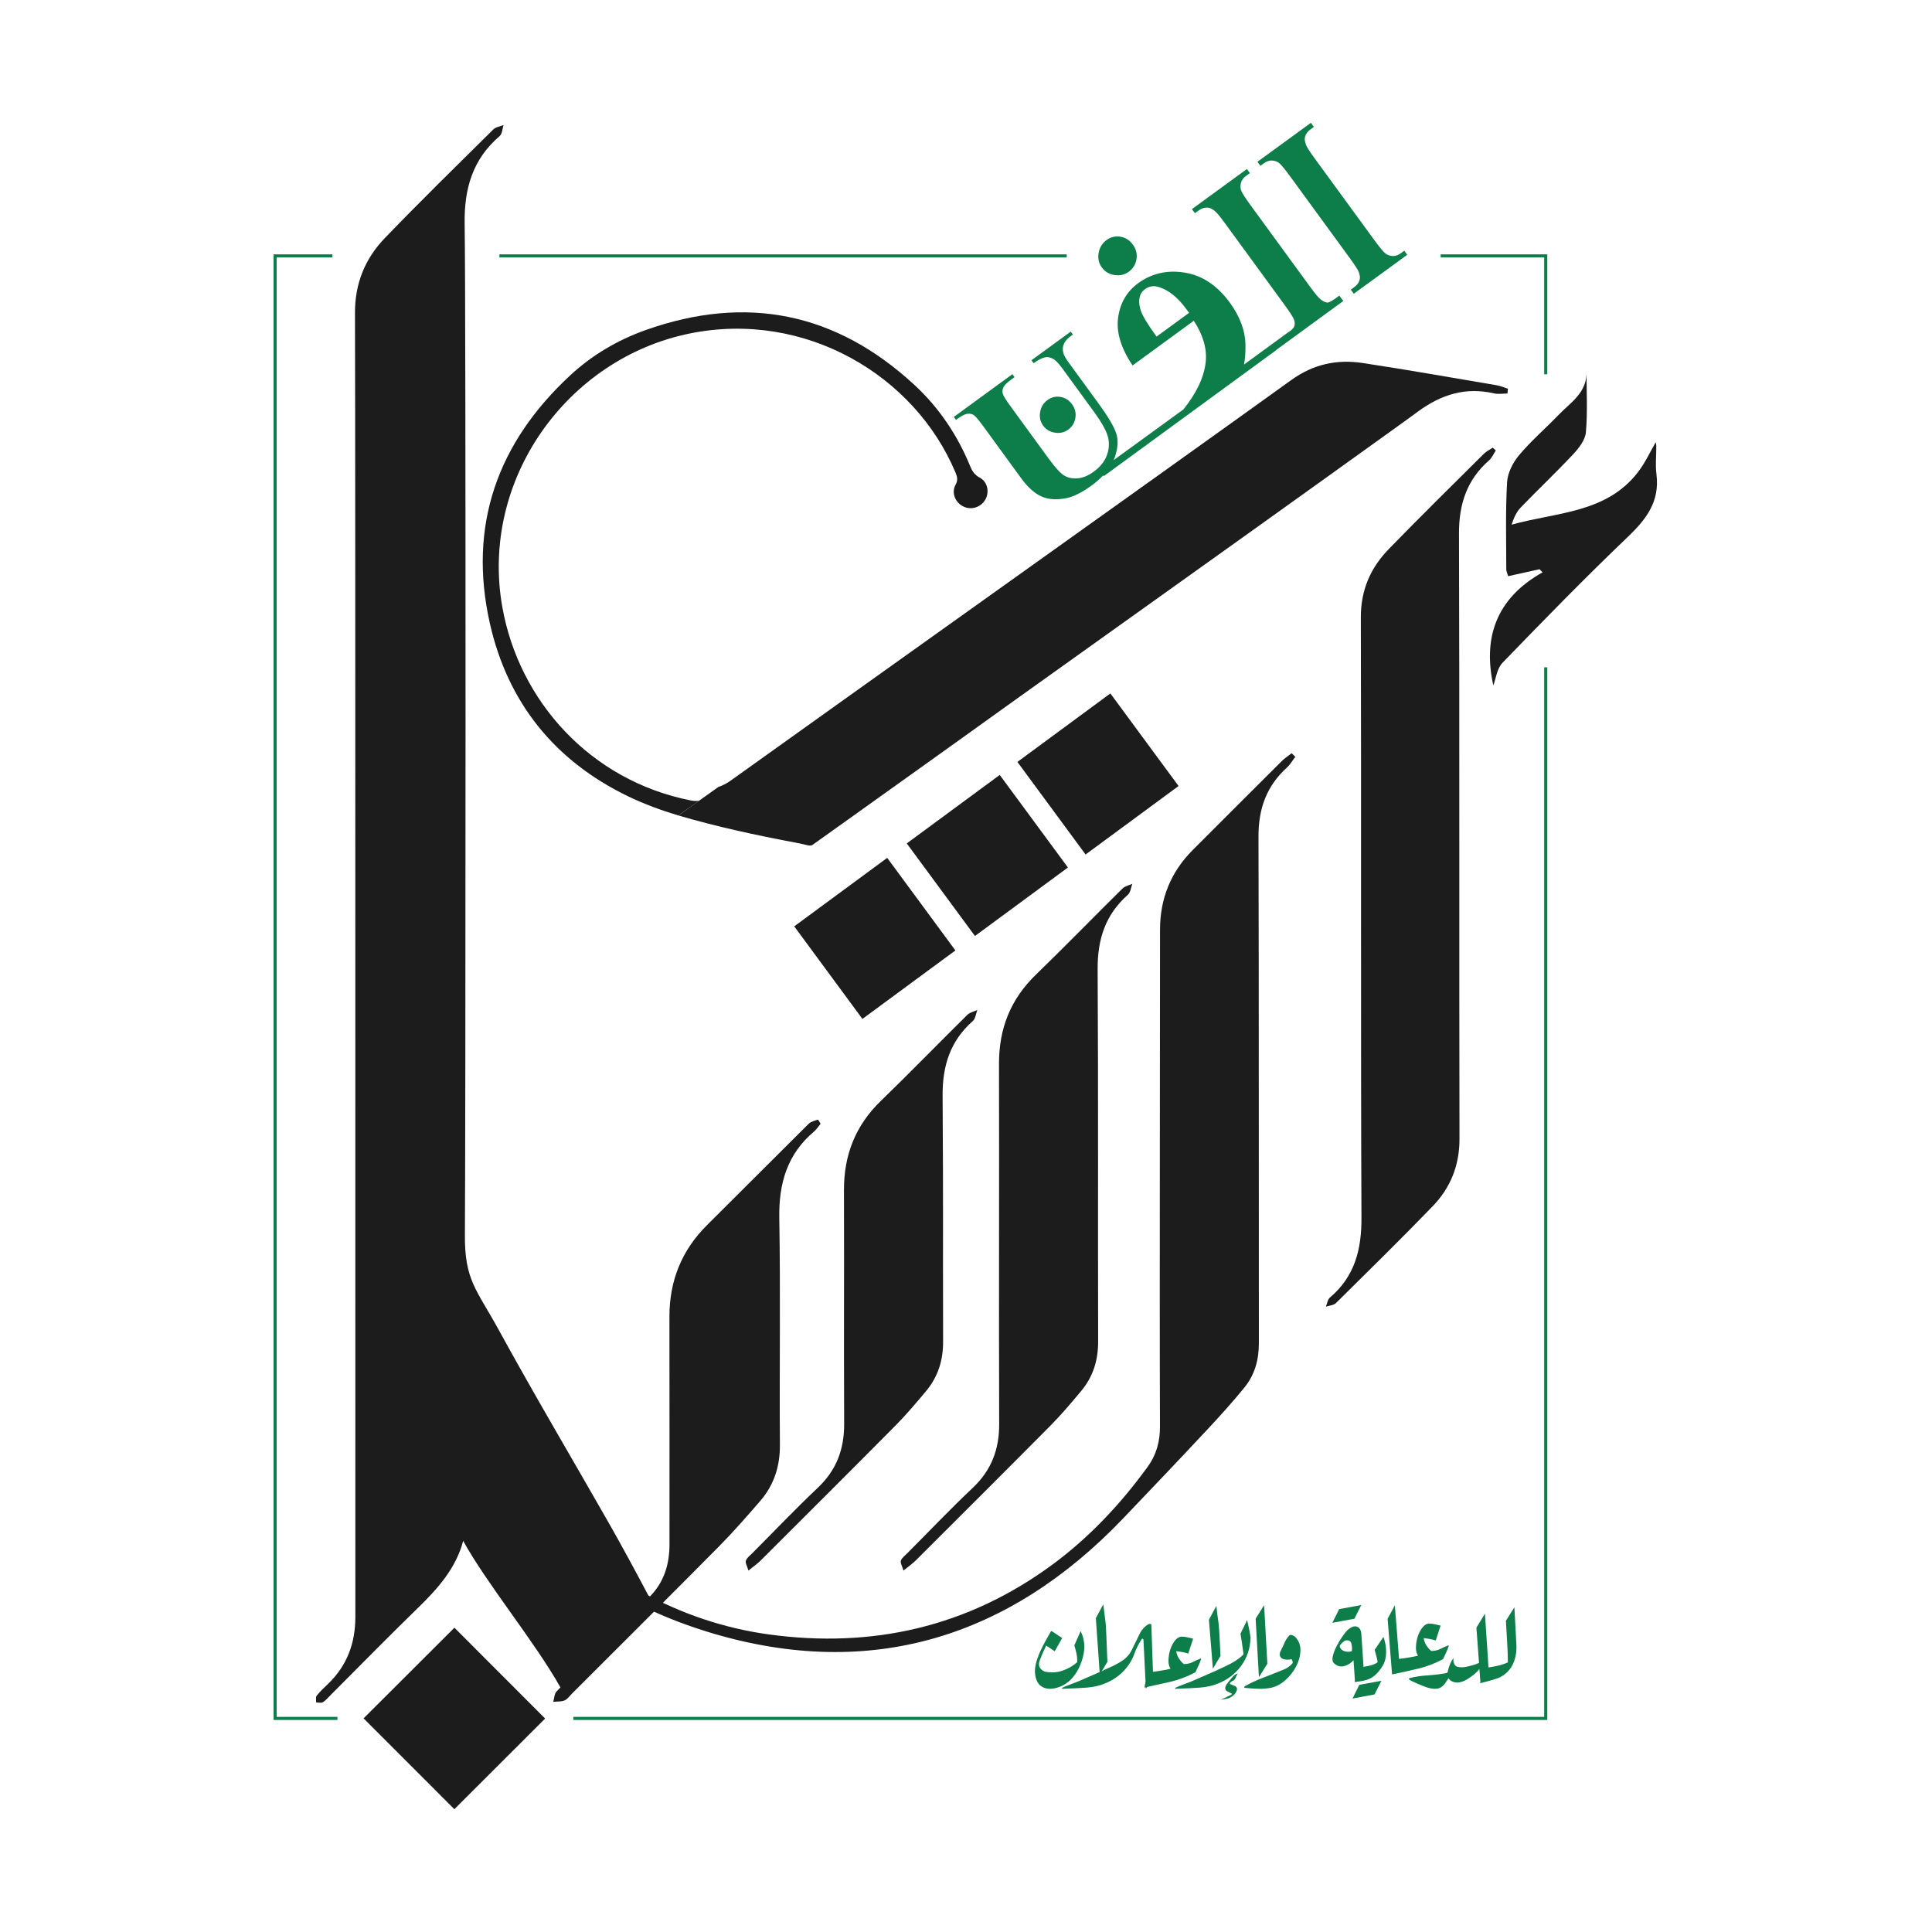 <?xml version="1.0" encoding="utf-8"?>
<!-- Generator: Adobe Illustrator 26.3.0, SVG Export Plug-In . SVG Version: 6.00 Build 0)  -->
<svg version="1.1" id="Layer_1" xmlns="http://www.w3.org/2000/svg" xmlns:xlink="http://www.w3.org/1999/xlink" x="0px" y="0px"
	 viewBox="0 0 311.81 311.81" style="enable-background:new 0 0 311.81 311.81;" xml:space="preserve">
<style type="text/css">
	.st0{fill:#1C1C1C;}
	.st1{fill:#0D7E49;}
	.st2{fill:none;stroke:#0D7E49;stroke-width:0.5;stroke-miterlimit:10;}
	.st3{fill:#0E2344;}
	.st4{fill:#FFFFFF;}
	.st5{fill:#9F8566;}
	.st6{fill:none;stroke:#9F8566;stroke-width:0.5;stroke-miterlimit:10;}
</style>
<g>
	<path class="st0" d="M209.05,122.14c-0.44,0.58-0.81,1.25-1.34,1.73c-3.3,2.98-4.61,6.66-4.6,11.11
		c0.08,27.28,0.03,54.55,0.06,81.83c0,2.66-0.66,5.07-2.32,7.11c-1.86,2.28-3.83,4.48-5.84,6.63c-4.57,4.89-9.18,9.74-13.81,14.58
		c-18.39,19.21-40.68,26.02-66.12,18.5c-25.3-7.48-40.18-25.28-45.26-51.17c-0.51-2.62-0.49-5.34-0.87-7.98
		c-0.1-0.7-0.62-1.53-1.2-1.95c-1.9-1.36-2.74-3.32-2.08-5.39c0.6-1.9,2.44-3.2,4.44-3.15c1.99,0.06,3.73,1.44,4.26,3.38
		c0.54,1.98-0.25,4.07-2.24,5.09c-1.07,0.55-1.18,1.21-1.15,2.21c0.84,29.22,24.06,55.1,53.02,59.1
		c16.77,2.32,32.19-1.21,45.83-11.24c5.92-4.36,11.01-9.76,15.37-15.77c1.45-2,2.02-4.11,2.01-6.56
		c-0.05-14.34-0.03-28.68-0.02-43.02c0-12.4,0.01-24.8,0.03-37.19c0.01-5,1.75-9.28,5.3-12.83c4.79-4.79,9.57-9.58,14.37-14.35
		c0.47-0.47,1.05-0.83,1.58-1.25C208.65,121.76,208.85,121.95,209.05,122.14z"/>
	<path class="st0" d="M241.41,72.71c-0.36,0.54-0.62,1.18-1.09,1.59c-3.58,3.14-4.87,7.08-4.85,11.81
		c0.1,27.19,0.01,70.47,0.08,97.67c0.01,4.3-1.44,7.9-4.32,10.89c-5.12,5.3-10.38,10.46-15.62,15.64c-0.37,0.36-1.07,0.39-1.62,0.57
		c0.21-0.5,0.28-1.16,0.65-1.47c4.03-3.41,5.12-7.79,5.09-12.93c-0.13-26.93-0.02-69.94-0.1-96.86c-0.01-4.39,1.57-7.99,4.51-11.01
		c5.04-5.18,10.2-10.26,15.33-15.36c0.41-0.41,0.96-0.67,1.45-1C241.09,72.4,241.25,72.56,241.41,72.71z"/>
	<path class="st0" d="M145.81,253.48c-0.22-0.77-0.54-1.27-0.41-1.61c0.17-0.46,0.66-0.82,1.04-1.2c3.5-3.51,6.92-7.11,10.52-10.51
		c3.04-2.86,4.32-6.22,4.3-10.38c-0.07-19.36,0.02-38.72-0.03-58.08c-0.01-5.68,1.85-10.42,5.95-14.39
		c4.72-4.57,9.29-9.28,13.96-13.89c0.4-0.4,1.06-0.53,1.61-0.78c-0.23,0.6-0.29,1.39-0.72,1.77c-3.64,3.21-4.91,7.21-4.88,12.01
		c0.12,20.03,0.03,40.06,0.08,60.09c0.01,3.04-0.82,5.68-2.73,7.98c-1.59,1.9-3.19,3.8-4.93,5.56
		c-7.21,7.28-14.48,14.51-21.73,21.75C147.34,252.31,146.74,252.72,145.81,253.48z"/>
	<path class="st0" d="M120.79,253.48c-0.22-0.77-0.54-1.27-0.41-1.61c0.17-0.46,0.66-0.82,1.04-1.2c3.5-3.51,6.92-7.11,10.52-10.51
		c3.04-2.86,4.32-6.22,4.3-10.38c-0.07-19.36,0.02-18.35-0.03-37.71c-0.01-5.68,1.85-10.42,5.95-14.39
		c4.72-4.57,9.29-9.28,13.96-13.89c0.4-0.4,1.06-0.53,1.61-0.78c-0.23,0.6-0.29,1.39-0.72,1.77c-3.64,3.21-4.91,7.21-4.88,12.01
		c0.12,20.03,0.03,19.69,0.08,39.72c0.01,3.04-0.82,5.68-2.73,7.98c-1.59,1.9-3.19,3.8-4.93,5.56
		c-7.21,7.28-14.48,14.51-21.73,21.75C122.32,252.31,121.72,252.72,120.79,253.48z"/>
	<path class="st0" d="M256.05,59.85c0,3.31,0.19,6.65-0.1,9.93c-0.11,1.24-1.14,2.56-2.07,3.55c-2.74,2.93-5.67,5.69-8.45,8.58
		c-0.69,0.72-1.12,1.68-1.47,2.77c7.23-2.04,15.31-1.81,20.44-8.54c1.15-1.51,1.96-3.29,2.8-4.73c-0.04-0.2,0.1,0.17,0.11,0.54
		c0.02,1.54-0.17,3.1,0.03,4.61c0.55,4.35-1.61,7.21-4.59,10.06c-6.92,6.61-13.6,13.46-20.25,20.34c-0.92,0.95-1.09,2.63-1.49,3.67
		c-1.68-7.58,0.37-14.02,7.95-18.26c-0.16-0.17-0.33-0.33-0.49-0.5c-1.67,0.37-3.33,0.74-5.07,1.12c-0.14-0.49-0.3-0.8-0.3-1.1
		c0-4.69-0.14-9.38,0.13-14.05c0.08-1.51,0.94-3.19,1.94-4.38c1.93-2.3,4.23-4.28,6.32-6.45C253.46,64.96,256.22,63.35,256.05,59.85
		z"/>
	<path class="st0" d="M131.99,180.7c-0.52,0.18-1.13,0.32-1.49,0.68c-5.47,5.42-10.89,10.89-16.36,16.31c-4.12,4.08-6.1,9-6.1,14.79
		c0.02,12.25,0.01,24.51,0.01,36.76c0,3.2-0.86,6.08-3.15,8.41c-0.04,0.04-0.08,0.08-0.12,0.13c-0.02-0.04-0.03-0.08-0.05-0.11
		c-1.74-3.32-4.56-8.52-6.42-11.78c-5.97-10.47-12.12-20.85-17.91-31.42c-3.48-6.35-5.43-7.84-5.37-15.22
		c0.11-13.27,0.18-149.85-0.04-163.12c-0.09-5.66,1.27-10.42,5.65-14.17c0.41-0.35,0.43-1.17,0.63-1.78
		c-0.56,0.23-1.26,0.32-1.66,0.71c-5.86,5.8-11.75,11.57-17.47,17.5c-3.21,3.33-4.87,7.32-4.85,12.15
		c0.09,30.82,0.04,179.6,0.06,210.43c0,4.25-1.35,7.87-4.43,10.82c-0.63,0.6-1.27,1.2-1.81,1.88c-0.19,0.24-0.07,0.72-0.09,1.09
		c0.36,0,0.81,0.13,1.08-0.03c0.45-0.26,0.8-0.7,1.18-1.08c4.74-4.74,9.42-9.53,14.23-14.2c3.25-3.15,6.14-6.49,7.24-10.77
		c3.79,6.9,11.6,16.35,15.7,23.66c-0.21,0.21-0.42,0.42-0.62,0.64c-0.37,0.38-0.37,1.11-0.54,1.68c0.61-0.06,1.27,0,1.82-0.22
		c0.46-0.19,0.8-0.69,1.17-1.07c7.91-7.91,15.84-15.79,23.71-23.74c2.35-2.38,4.56-4.9,6.74-7.43c2.22-2.59,3.17-5.61,3.14-9.07
		c-0.09-12.19,0.11-24.38-0.1-36.56c-0.09-5.58,1.27-10.29,5.62-13.96c0.39-0.33,0.68-0.79,1.05-1.24
		C132.26,181.08,132.05,180.67,131.99,180.7z"/>
	<path class="st0" d="M58.68,277.33c4.83-4.82,9.79-9.76,14.66-14.63c4.86,4.86,9.81,9.82,14.64,14.66
		c-4.87,4.86-9.82,9.81-14.65,14.63C68.56,287.22,63.61,282.27,58.68,277.33z"/>
	<g>
		<g>
			
				<rect x="167.92" y="115.56" transform="matrix(0.805 -0.593 0.593 0.805 -39.502 129.52)" class="st0" width="18.64" height="18.56"/>
			
				<rect x="150.07" y="128.72" transform="matrix(0.805 -0.593 0.593 0.805 -50.793 121.494)" class="st0" width="18.64" height="18.56"/>
			
				<rect x="131.91" y="142.11" transform="matrix(0.805 -0.593 0.593 0.805 -62.276 113.331)" class="st0" width="18.64" height="18.56"/>
		</g>
	</g>
	<g>
		<g>
			<g>
				<path class="st0" d="M243.37,62.74c-0.6-0.19-1.19-0.46-1.81-0.56c-7.2-1.22-14.4-2.5-21.62-3.59
					c-4.16-0.63-7.97,0.17-11.56,2.76c-19.9,14.33-70.47,50.31-90.41,64.6c-0.68,0.49-1.34,0.83-2.02,1.05l-6.46,4.61
					c6.18,1.82,12.52,3.18,18.88,4.38c0.41,0.08,0.81,0.17,1.22,0.25c0.13,0.03,0.27,0.06,0.41,0.1c0.29,0.07,0.6,0.15,0.87,0.12
					c0.18-0.02,0.27-0.11,0.42-0.21c0.27-0.19,0.54-0.38,0.81-0.58c0.74-0.52,1.47-1.05,2.21-1.58c0.97-0.69,1.94-1.39,2.92-2.08
					c1.17-0.84,2.35-1.68,3.52-2.52c1.34-0.96,2.69-1.92,4.03-2.88c1.48-1.06,2.96-2.12,4.44-3.17c1.58-1.13,3.16-2.26,4.75-3.4
					c1.65-1.18,3.3-2.36,4.95-3.55c1.69-1.21,3.38-2.42,5.06-3.63c1.69-1.21,33.93-24.23,35.62-25.44c1.66-1.19,3.32-2.38,4.99-3.57
					c1.6-1.15,3.2-2.29,4.8-3.44c1.5-1.08,3.01-2.16,4.51-3.23c1.37-0.99,2.75-1.97,4.12-2.96c1.21-0.87,2.42-1.74,3.64-2.61
					c1.02-0.73,2.03-1.46,3.05-2.19c0.79-0.57,1.58-1.14,2.37-1.71c0.53-0.38,1.05-0.76,1.58-1.15c0.08-0.06,0.16-0.11,0.23-0.17
					c3.76-2.75,7.67-3.95,12.24-2.9c0.69,0.16,1.44,0.02,2.16,0.02C243.31,63.26,243.34,63,243.37,62.74z"/>
			</g>
			<g>
				<path class="st0" d="M112.83,129.23c-0.43,0.06-0.87,0.05-1.38-0.05c-16.16-3.21-27.66-16.01-30.37-31.15
					c-3.68-20.6,10.46-40.22,30.3-44.22c18.56-3.74,36.26,6.75,42.84,22.48c0.28,0.67,0.41,1.21,0,1.95
					c-0.71,1.27-0.06,2.86,1.25,3.5c1.26,0.62,2.79,0.16,3.52-1.05c0.75-1.24,0.41-2.93-0.88-3.61c-0.81-0.43-1.2-1.04-1.52-1.81
					c-2.05-5.02-5.02-9.45-8.98-13.12c-12.65-11.71-27.16-14.65-43.41-8.88c-4.52,1.61-8.6,4.01-12.12,7.26
					c-11.81,10.92-16.57,24.28-13.02,40.08c2.88,12.79,10.47,22.2,22.33,27.92c2.62,1.26,5.33,2.25,8.09,3.08L112.83,129.23z"/>
			</g>
		</g>
	</g>
	<g>
		<g>
			<path class="st1" d="M170.25,69.83c0.8,0.13,1.53-0.03,2.16-0.5c0.64-0.46,1.02-1.09,1.15-1.89c0.13-0.79-0.05-1.53-0.55-2.21
				c-0.48-0.65-1.1-1.04-1.86-1.17c-0.76-0.13-1.46,0.04-2.1,0.51c-0.65,0.47-1.05,1.12-1.18,1.94c-0.14,0.82,0.02,1.55,0.48,2.18
				C168.81,69.32,169.44,69.7,170.25,69.83z"/>
			<path class="st1" d="M182.18,43.85c0.69-0.5,1.1-1.18,1.24-2.02c0.14-0.85-0.06-1.63-0.59-2.36c-0.52-0.71-1.19-1.13-2-1.27
				c-0.82-0.13-1.56,0.05-2.24,0.54c-0.7,0.51-1.13,1.21-1.28,2.09c-0.15,0.88,0.02,1.66,0.52,2.34s1.17,1.08,2.04,1.22
				C180.74,44.52,181.51,44.35,182.18,43.85z"/>
			<path class="st1" d="M192.85,34.41l0.56-0.41c0.49-0.36,0.97-0.52,1.45-0.49c0.35,0,0.72,0.17,1.13,0.49
				c0.31,0.21,0.9,0.92,1.79,2.14l9.52,13.04c0.9,1.24,1.42,2.04,1.55,2.42c0.13,0.38,0.15,0.73,0.04,1.05
				c-0.1,0.32-0.48,0.68-1.14,1.09l-6.98,5.1c0.17-0.84,0.25-1.85,0.24-3.07c-0.02-2.33-0.86-4.64-2.51-6.91
				c-2.03-2.78-4.45-4.4-7.28-4.86c-2.82-0.46-5.33,0.11-7.52,1.7c-1.83,1.33-2.91,3.18-3.24,5.54c-0.33,2.36,0.44,4.94,2.33,7.74
				l9.88-7.21c1.5,2.29,2.14,4.5,1.93,6.62c-0.27,2.47-1.47,5.03-3.61,7.69l-11.28,8.2c0.05-0.13,0.13-0.25,0.18-0.38
				c0.54-1.56,0.63-2.9,0.24-4.01c-0.38-1.11-1.32-2.69-2.81-4.74l-4.82-6.61c-0.52-0.71-0.82-1.25-0.89-1.62
				c-0.14-0.5-0.1-0.98,0.1-1.42c0.2-0.45,0.56-0.86,1.07-1.23l0.38-0.27l-0.35-0.48l-6.34,4.62l0.35,0.48
				c0.74-0.54,1.38-0.86,1.93-0.97c0.35-0.05,0.73,0.02,1.15,0.23c0.42,0.2,0.91,0.7,1.48,1.48l5.17,7.09
				c1.35,1.85,2.12,3.28,2.32,4.28c0.19,1,0.1,1.96-0.29,2.9c-0.38,0.93-1.07,1.77-2.07,2.5c-0.86,0.63-1.7,0.98-2.52,1.06
				c-0.82,0.08-1.53-0.05-2.14-0.38c-0.61-0.33-1.49-1.27-2.62-2.82l-6.21-8.52c-0.73-1-1.13-1.66-1.2-2
				c-0.07-0.33-0.02-0.66,0.14-0.99c0.16-0.33,0.6-0.75,1.31-1.27l0.47-0.34l-0.35-0.48l-9.45,6.9l0.35,0.48
				c0.77-0.58,1.35-0.9,1.74-0.97c0.39-0.07,0.74-0.02,1.03,0.13c0.3,0.16,0.81,0.74,1.55,1.75l6.21,8.52
				c1.06,1.45,2.14,2.42,3.25,2.92c1.11,0.5,2.45,0.59,4.03,0.28c1.16-0.23,2.53-0.92,4.12-2.07c0.71-0.52,1.29-1.05,1.82-1.6
				l0.1,0.12l27.85-20.35l-0.01-0.02l10.82-7.9l-0.64-0.87c-0.92,0.71-1.55,1.08-1.88,1.13c-0.33-0.01-0.7-0.18-1.11-0.5
				c-0.31-0.21-0.91-0.92-1.79-2.14l-9.52-13.04c-0.9-1.24-1.42-2.04-1.55-2.42c-0.13-0.38-0.14-0.78-0.03-1.22
				c0.11-0.44,0.4-0.83,0.88-1.17l0.56-0.41l-0.48-0.66l-8.87,6.47L192.85,34.41z M186.66,54.32c-1.4-1.91-2.24-3.31-2.54-4.18
				c-0.29-0.88-0.34-1.67-0.13-2.39c0.12-0.41,0.4-0.79,0.85-1.11c0.66-0.48,1.43-0.58,2.29-0.28c1.53,0.5,2.97,1.67,4.32,3.51
				l0.46,0.62L186.66,54.32z"/>
			<path class="st1" d="M210.76,23.31c-0.18-0.49-0.23-0.89-0.14-1.21c0.12-0.47,0.41-0.88,0.89-1.22l0.54-0.4l-0.48-0.66
				l-8.63,6.29l0.48,0.66l0.54-0.4c0.46-0.34,0.92-0.49,1.36-0.46c0.44,0.03,0.82,0.17,1.13,0.41c0.31,0.25,0.92,0.98,1.82,2.22
				l9.52,13.04c0.88,1.21,1.39,1.99,1.51,2.34c0.18,0.49,0.23,0.89,0.14,1.21c-0.12,0.47-0.41,0.88-0.89,1.22l-0.54,0.4l0.48,0.66
				l8.63-6.29l-0.48-0.66l-0.54,0.4c-0.46,0.34-0.92,0.49-1.36,0.46c-0.44-0.03-0.83-0.17-1.14-0.41s-0.93-0.98-1.83-2.21
				l-9.52-13.04C211.36,24.45,210.86,23.67,210.76,23.31z"/>
		</g>
	</g>
	<g>
		<polyline class="st2" points="54.46,277.34 44.4,277.34 44.4,41.3 53.65,41.3 		"/>
		<polyline class="st2" points="249.47,107.7 249.47,277.34 92.54,277.34 		"/>
		<polyline class="st2" points="232.51,41.3 249.47,41.3 249.47,60.41 		"/>
		<line class="st2" x1="80.6" y1="41.3" x2="172.16" y2="41.3"/>
	</g>
	<g>
		<g>
			<path class="st1" d="M173.39,265.55c0.13,0.42,0.24,0.84,0.34,1.28c0.08,0.39,0.13,0.81,0.13,1.26v0.16
				c-0.59,0.54-1.33,0.99-2.23,1.33c-0.57,0.22-1.18,0.33-1.83,0.33c-0.37,0-0.75-0.04-1.15-0.11c-0.65-0.28-0.97-0.68-0.97-1.21
				c0-0.19,0.04-0.4,0.13-0.62c0.31-0.84,0.64-1.6,0.98-2.27l0.05-0.12l1.38,0.92c0.2-0.35,0.4-0.7,0.6-1.05
				c0.2-0.35,0.4-0.71,0.6-1.08l-1.46-0.98l-0.03-0.02l-0.28-0.15c-0.16,0.28-0.33,0.58-0.51,0.89s-0.34,0.6-0.48,0.87
				c-1.09,1.99-1.63,3.56-1.63,4.72c0,0.1,0,0.19,0.01,0.29c0.1,1.18,0.52,1.95,1.26,2.31c0.36,0.18,0.75,0.26,1.17,0.26
				c0.45,0,0.95-0.1,1.48-0.29c1.03-0.38,1.89-1.06,2.57-2.04c0.69-1.01,1.15-2.14,1.38-3.39c0.07-0.36,0.1-0.71,0.1-1.07
				c0-0.87-0.2-1.71-0.59-2.53L173.39,265.55z"/>
			<path class="st1" d="M178.06,258.93l-1.2,2.23l0.64,9.1l1.23-2.07c-0.07-0.99-0.18-5.5-0.31-6.42
				C178.29,260.83,178.17,259.89,178.06,258.93z"/>
			<path class="st1" d="M193.84,267.65c-0.01,0-0.01,0-0.03,0.01c-0.45,0.17-0.87,0.36-1.28,0.57c-0.41,0.21-0.9,0.33-1.47,0.34
				c-0.3-0.25-0.56-0.55-0.78-0.89c-0.23-0.34-0.38-0.74-0.45-1.19c0.67,0.06,1.32,0.19,1.95,0.38l0.78-2.4
				c-0.31-0.07-0.6-0.14-0.89-0.21c-0.28-0.07-0.59-0.11-0.91-0.12h-0.02c-0.39,0-0.75,0.2-1.07,0.59c-0.33,0.4-0.59,0.89-0.78,1.45
				s-0.29,1.13-0.3,1.72c-0.01,0.04-0.01,0.07-0.01,0.11c0,0.54,0.11,0.97,0.33,1.31c-0.39,0.11-0.88,0.21-1.48,0.3
				c-0.38,0.06-0.83,0.13-1.35,0.2l-0.26-7.59c0-0.07-0.05-0.12-0.15-0.14c-0.05-0.01-0.09-0.01-0.13-0.01
				c-0.05,0-0.09,0.01-0.13,0.03c-0.32,0.16-0.61,0.39-0.86,0.67s-0.46,0.58-0.61,0.89c-0.52,1.06-0.97,1.96-1.33,2.72
				c-0.37,0.76-1.05,1.42-2.04,1.98c-0.35,0.2-0.71,0.39-1.09,0.57c-0.37,0.18-0.75,0.35-1.13,0.51l-0.4,0.2l-3.99,1.74
				c-0.4,0.16-0.82,0.32-1.26,0.48c-0.44,0.16-0.85,0.33-1.23,0.51c-0.06,0.05-0.09,0.09-0.09,0.12c0,0.04,0.06,0.06,0.18,0.06
				c0.02,0,0.05,0,0.07-0.01c0.27-0.01,0.46-0.02,0.57-0.03c1.07-0.02,2.13-0.07,3.17-0.15c1.04-0.08,1.97-0.28,2.79-0.6
				c1.45-0.55,2.66-1.4,3.61-2.56c0.6-0.74,1.02-1.48,1.28-2.23s0.64-1.53,1.15-2.34c0.07-0.11,0.13-0.17,0.18-0.17
				c0.02,0,0.05,0.01,0.06,0.02c0.07,0.06,0.11,0.12,0.11,0.19l0.33,6.73l-0.17,0.96c0.07-0.01,0.14-0.03,0.21-0.05l0.01,0.24
				l0.19-0.29c1.17-0.25,2.39-0.52,3.68-0.82c1.44-0.33,2.82-0.86,4.13-1.56c0.01-0.04,0.08-0.18,0.2-0.43s0.25-0.51,0.37-0.79
				c0.12-0.28,0.22-0.52,0.29-0.74c0.04-0.1,0.05-0.17,0.05-0.22C193.88,267.67,193.87,267.65,193.84,267.65z"/>
			<path class="st1" d="M198.95,271.28c0.19-0.08,0.32-0.2,0.4-0.37l0.4-0.84c-0.22,0.1-0.38,0.18-0.48,0.26
				c-0.25,0.19-0.62,0.61-1.13,1.27c-0.27,0.34-0.4,0.63-0.4,0.86c0,0.22,0.11,0.39,0.34,0.51c0.1,0.06,0.22,0.12,0.35,0.18
				s0.25,0.12,0.36,0.18c0.02,0.02,0.04,0.04,0.04,0.05c0,0.04-0.04,0.09-0.13,0.14c-0.27,0.15-0.56,0.29-0.85,0.42
				c-0.3,0.13-0.59,0.25-0.87,0.38c0.33-0.05,0.66-0.11,0.97-0.15c0.32-0.05,0.62-0.18,0.91-0.39c0.34-0.24,0.58-0.53,0.71-0.86
				c0.05-0.11,0.07-0.22,0.07-0.33c0-0.18-0.08-0.32-0.24-0.43c-0.14-0.09-0.31-0.16-0.5-0.21c-0.19-0.05-0.33-0.14-0.44-0.26
				C198.6,271.5,198.76,271.36,198.95,271.28z"/>
			<path class="st1" d="M196.31,259.18l-1.2,2.23l0.64,7.91l1.23-2.07c-0.07-0.99-0.18-4.31-0.31-5.24
				C196.54,261.09,196.41,260.14,196.31,259.18z"/>
			<path class="st1" d="M201.26,261.45c-0.16,0.39-0.34,0.76-0.52,1.12s-0.37,0.73-0.54,1.11c0.1,0.53,0.18,1.07,0.26,1.62
				c0.08,0.55,0.15,1.09,0.23,1.62v0.01c0,0.07-0.09,0.18-0.26,0.33c-0.53,0.47-1.13,0.88-1.78,1.22c-0.66,0.34-1.33,0.67-2.03,0.97
				c-0.05,0.03-0.19,0.1-0.4,0.2l-3.99,1.74c-0.4,0.16-0.82,0.32-1.26,0.48c-0.44,0.16-0.85,0.33-1.23,0.51
				c-0.06,0.05-0.09,0.09-0.09,0.12c0,0.04,0.06,0.06,0.18,0.06c0.02,0,0.05,0,0.07-0.01c0.27-0.01,0.46-0.02,0.57-0.03
				c1.07-0.02,2.13-0.07,3.17-0.15c1.04-0.08,1.97-0.28,2.79-0.6c1.59-0.6,2.88-1.56,3.86-2.88c0.98-1.32,1.49-2.84,1.54-4.58
				c-0.07-0.51-0.15-1-0.25-1.47C201.49,262.38,201.38,261.91,201.26,261.45z"/>
			<polygon class="st1" points="204.02,259.06 202.65,261.24 203.18,270.69 204.54,268.51 			"/>
			<path class="st1" d="M208.54,263.9c-0.07-0.02-0.13-0.04-0.19-0.04c-0.13,0-0.24,0.05-0.33,0.16c-0.3,0.33-0.54,0.71-0.72,1.14
				c-0.19,0.43-0.38,0.84-0.59,1.24c-0.11,0.22-0.17,0.43-0.17,0.61c0,0.2,0.07,0.37,0.21,0.52c0.16,0.18,0.41,0.28,0.75,0.31
				c0.09,0.01,0.18,0.02,0.27,0.02c0.24,0,0.47-0.03,0.69-0.08c0.07,0.1,0.12,0.22,0.15,0.37c0.01,0.06,0.02,0.11,0.02,0.16
				c0,0.07-0.01,0.12-0.05,0.16c-0.39,0.44-0.86,0.77-1.41,0.99c-1.07,0.43-2.14,0.86-3.22,1.27c-1.08,0.41-2.1,0.89-3.06,1.42
				c-0.05,0.04-0.08,0.09-0.08,0.15c0,0.07,0.03,0.11,0.1,0.11c0.68,0.07,1.37,0.12,2.07,0.14c0.13,0.01,0.25,0.01,0.37,0.01
				c0.58,0,1.15-0.05,1.71-0.15c0.83-0.16,1.62-0.57,2.36-1.22c0.74-0.65,1.33-1.39,1.76-2.23c0.44-0.84,0.67-1.69,0.7-2.57v-0.12
				c0-0.82-0.29-1.52-0.86-2.11C208.91,264.07,208.75,263.98,208.54,263.9z"/>
			<path class="st1" d="M218.59,261.25l1.11-2.21c-1.09,0.21-2.27,0.43-3.57,0.66l-1.1,2.21c0.59-0.11,1.18-0.22,1.77-0.33
				C217.4,261.47,217.99,261.36,218.59,261.25z"/>
			<path class="st1" d="M218.68,271.46c0.71-0.07,1.33-0.18,1.84-0.33c0.53-0.15,0.99-0.41,1.39-0.76c0.45-0.39,0.86-0.89,1.23-1.5
				s0.56-1.33,0.57-2.18c0.01-0.84-0.13-1.68-0.43-2.51l-1.42,2.1c0.31,1.08,0.47,1.75,0.48,2c-0.34,0.24-0.74,0.41-1.18,0.52
				c-0.28,0.07-0.67,0.14-1.16,0.22l0.06-0.11l-0.33-4.89c-0.01-0.81-0.24-1.3-0.7-1.48c-0.11-0.04-0.22-0.06-0.34-0.06
				c-0.37,0-0.79,0.21-1.25,0.64c-0.17,0.16-0.42,0.48-0.76,0.96s-0.66,1.01-0.95,1.57c-0.29,0.57-0.5,1.11-0.62,1.64
				c-0.04,0.18-0.06,0.33-0.06,0.48c0,0.28,0.08,0.51,0.25,0.67c0.37,0.35,0.76,0.52,1.19,0.52c0.16,0,0.32-0.02,0.48-0.07
				c0.6-0.18,1.09-0.49,1.48-0.94l0.22,3.25l-0.05,0.26C218.63,271.46,218.65,271.46,218.68,271.46L218.68,271.46L218.68,271.46z
				 M218.17,266.5c-0.2,0.05-0.4,0.08-0.59,0.08c-0.18,0-0.36-0.02-0.53-0.07c-0.36-0.1-0.61-0.29-0.74-0.55
				c-0.05-0.09-0.08-0.18-0.08-0.25c0-0.09,0.03-0.18,0.1-0.26c0.14-0.18,0.33-0.36,0.56-0.54c0.14-0.12,0.31-0.18,0.49-0.18
				c0.1,0,0.2,0.02,0.31,0.05c0.27,0.09,0.42,0.33,0.47,0.72c0.03,0.23,0.05,0.44,0.05,0.62
				C218.19,266.26,218.18,266.39,218.17,266.5z"/>
			<path class="st1" d="M218.29,274.13c0.59-0.11,1.18-0.22,1.77-0.33c0.59-0.11,1.19-0.22,1.78-0.33l1.11-2.21
				c-1.09,0.21-2.27,0.43-3.57,0.66L218.29,274.13z"/>
			<path class="st1" d="M233.78,265.54c-0.01,0-0.01,0-0.03,0.01c-0.45,0.17-0.87,0.36-1.28,0.57c-0.41,0.21-0.9,0.33-1.47,0.34
				c-0.3-0.25-0.56-0.55-0.78-0.89c-0.23-0.34-0.38-0.74-0.45-1.19c0.67,0.06,1.32,0.19,1.95,0.38l0.78-2.4
				c-0.31-0.07-0.6-0.14-0.89-0.21c-0.28-0.07-0.59-0.11-0.91-0.12h-0.02c-0.39,0-0.75,0.2-1.07,0.59c-0.33,0.4-0.59,0.89-0.78,1.45
				c-0.19,0.56-0.29,1.13-0.3,1.72c-0.01,0.04-0.01,0.07-0.01,0.11c0,0.54,0.11,0.97,0.33,1.31c-0.39,0.11-0.88,0.21-1.48,0.3
				c-0.44,0.07-0.96,0.15-1.57,0.23l-0.68-8.65l-1.17,2.17l0.72,8.98c1.29-0.27,2.66-0.57,4.1-0.91c1.44-0.33,2.82-0.86,4.13-1.56
				c0.01-0.04,0.08-0.18,0.2-0.43c0.12-0.25,0.25-0.51,0.37-0.79c0.12-0.28,0.22-0.52,0.29-0.74c0.04-0.1,0.05-0.17,0.05-0.22
				C233.83,265.56,233.81,265.54,233.78,265.54z"/>
			<path class="st1" d="M244.74,265.58l-0.33-6.18l-1.37,2.18c0.08,1.56,0.16,2.83,0.22,3.82s0.1,1.96,0.1,2.9
				c-0.56,0.24-1.1,0.42-1.64,0.54c-0.37,0.08-0.87,0.18-1.49,0.28l-0.57-8.69l-1.38,2.26l0.42,5.68c-0.37,0.19-0.92,0.37-1.65,0.55
				c-0.43,0.11-0.82,0.17-1.17,0.17c-0.24,0-0.46-0.03-0.66-0.08c-0.25-0.07-0.44-0.25-0.55-0.54c-0.07-0.18-0.11-0.35-0.11-0.53
				c0-0.11,0.01-0.23,0.05-0.34l-0.02,0.02h-0.01c0-0.01,0-0.01,0.01-0.02c-0.41,0.51-0.71,1.19-0.9,2.03
				c-0.02,0.1-0.04,0.2-0.05,0.29c-0.16,0.08-0.32,0.13-0.49,0.16c-0.92,0.15-1.86,0.26-2.82,0.32c-0.97,0.06-1.89,0.2-2.76,0.42
				c-0.12,0.03-0.18,0.08-0.18,0.14c0,0.03,0.02,0.06,0.05,0.1c0.14,0.14,0.61,0.37,1.39,0.7s1.27,0.52,1.47,0.58
				c0.47,0.14,0.9,0.22,1.29,0.22c0.13,0,0.25-0.01,0.36-0.02c0.53-0.08,0.99-0.42,1.38-1.01c0.14-0.23,0.3-0.45,0.46-0.67
				c0.12,0.21,0.31,0.38,0.56,0.5c0.27,0.13,0.55,0.19,0.84,0.19c0.5,0,1.05-0.18,1.64-0.55c0.94-0.59,1.58-1.13,1.93-1.65
				l0.16,2.05l-0.03,0.19l-0.03,0.06v0.01c0.03-0.01,0.05-0.01,0.08-0.02l0,0.02l0.02-0.02c1.69-0.42,2.75-0.74,3.17-0.96
				c1.25-0.66,2.05-1.7,2.4-3.1c0.07-0.26,0.13-0.56,0.17-0.9S244.76,265.97,244.74,265.58z"/>
		</g>
	</g>
</g>
</svg>
